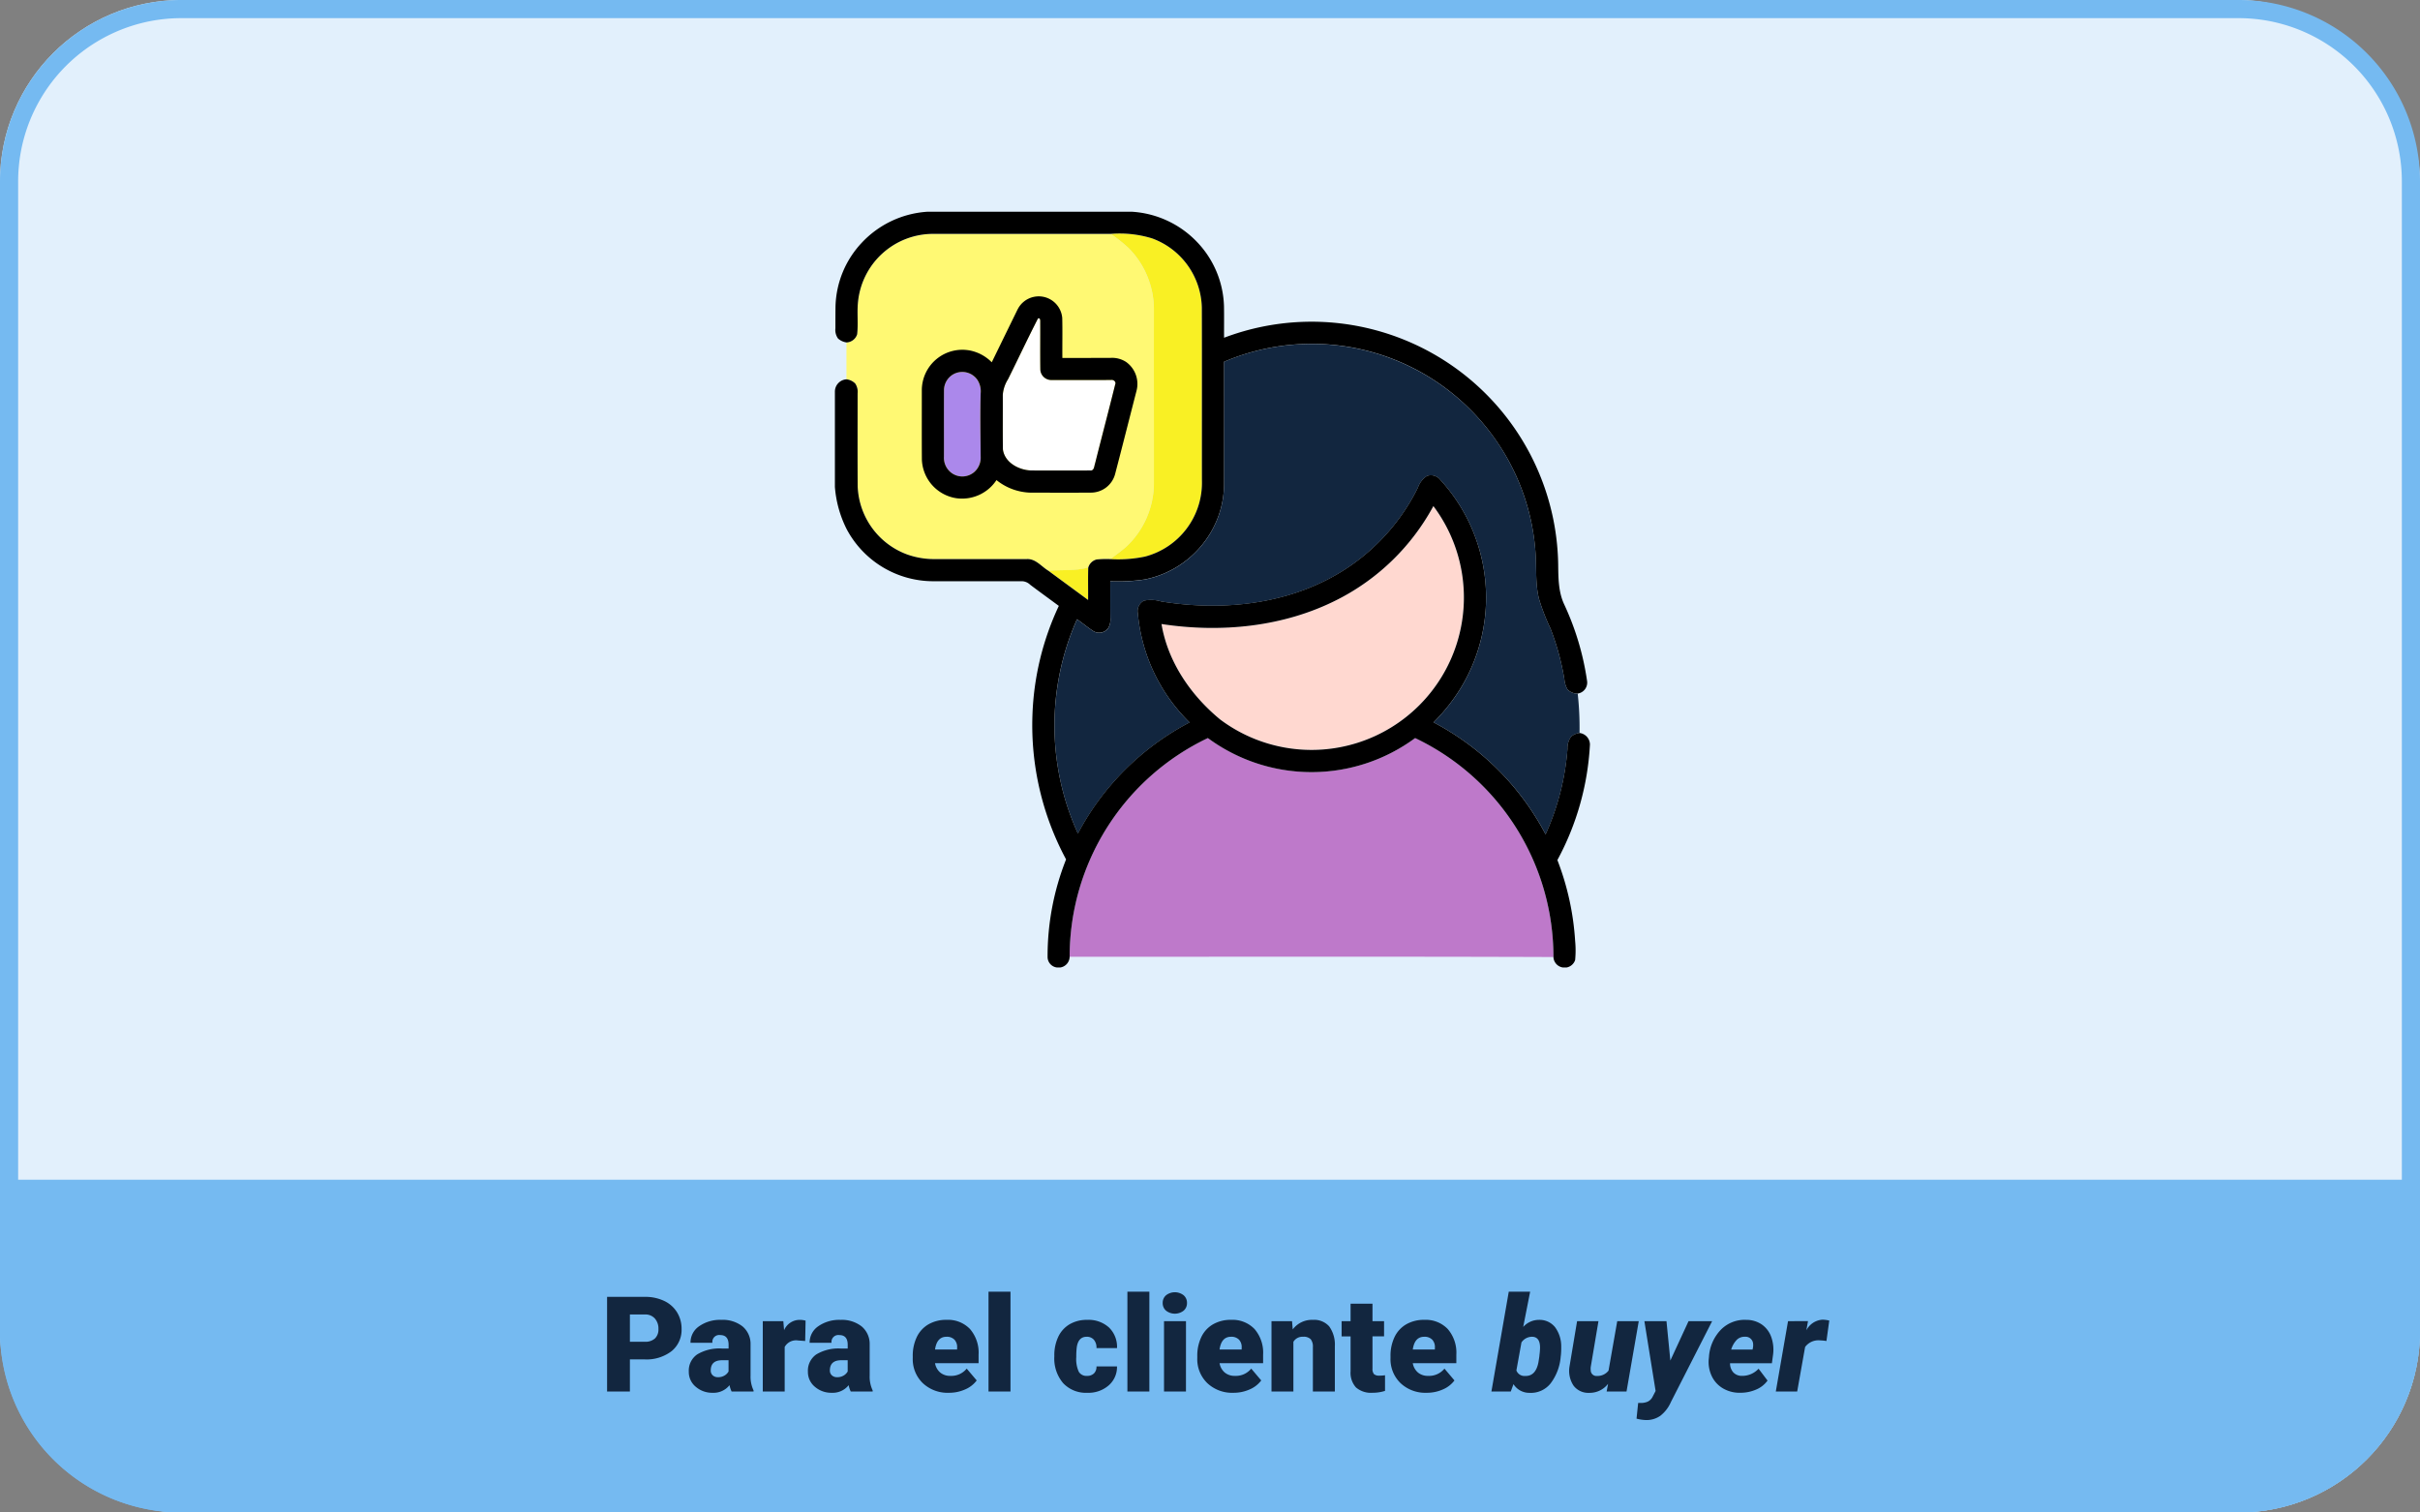 <svg xmlns="http://www.w3.org/2000/svg" width="400" height="250" viewBox="0 0 400 250">
  <rect x="0" y="0" width="400" height="250" fill="#808080" stroke="none"/>
  <g id="ch-5" transform="translate(1426 -5566.387)">
    <rect id="Rectangle_37369" data-name="Rectangle 37369" width="400" height="250" rx="30" transform="translate(-1426 5566.387)" fill="#e2f0fc"/>
    <path id="Rectangle_37369_-_Outline" data-name="Rectangle 37369 - Outline" d="M30,3A26.975,26.975,0,0,0,3,30V220a26.975,26.975,0,0,0,27,27H370a26.975,26.975,0,0,0,27-27V30A26.975,26.975,0,0,0,370,3H30m0-3H370a30,30,0,0,1,30,30V220a30,30,0,0,1-30,30H30A30,30,0,0,1,0,220V30A30,30,0,0,1,30,0Z" transform="translate(-1426 5566.387)" fill="#75baf1"/>
    <path id="Rectangle_37370" data-name="Rectangle 37370" d="M0,0H400a0,0,0,0,1,0,0V25a30,30,0,0,1-30,30H30A30,30,0,0,1,0,25V0A0,0,0,0,1,0,0Z" transform="translate(-1426 5761.387)" fill="#75baf1"/>
    <path id="Path_157292" data-name="Path 157292" d="M66.116,15.693V21H62.345V5.359h6.241a7.269,7.269,0,0,1,3.174.661A4.979,4.979,0,0,1,73.9,7.9a5.134,5.134,0,0,1,.757,2.766,4.526,4.526,0,0,1-1.638,3.658,6.8,6.8,0,0,1-4.5,1.37Zm0-2.911h2.471a2.33,2.33,0,0,0,1.67-.548,2.035,2.035,0,0,0,.575-1.547,2.516,2.516,0,0,0-.591-1.751,2.092,2.092,0,0,0-1.611-.666H66.116ZM82.927,21a4.087,4.087,0,0,1-.344-1.042,3.366,3.366,0,0,1-2.793,1.257A4.124,4.124,0,0,1,77,20.221a3.163,3.163,0,0,1-1.149-2.5,3.251,3.251,0,0,1,1.4-2.857,7.114,7.114,0,0,1,4.061-.967h1.117v-.615q0-1.608-1.386-1.608a1.133,1.133,0,0,0-1.289,1.274h-3.62a3.245,3.245,0,0,1,1.434-2.736,6.027,6.027,0,0,1,3.658-1.051,5.284,5.284,0,0,1,3.513,1.085,3.772,3.772,0,0,1,1.321,2.976v5.146a5.269,5.269,0,0,0,.494,2.449V21Zm-2.267-2.363a2.019,2.019,0,0,0,1.123-.29,1.818,1.818,0,0,0,.639-.655V15.833H81.37q-1.891,0-1.891,1.7a1.036,1.036,0,0,0,.333.8A1.205,1.205,0,0,0,80.661,18.637Zm14.427-5.983L93.9,12.567A2.142,2.142,0,0,0,91.7,13.642V21h-3.62V9.377h3.395L91.6,10.87a2.8,2.8,0,0,1,2.546-1.708,3.53,3.53,0,0,1,1.01.129ZM102.618,21a4.087,4.087,0,0,1-.344-1.042,3.366,3.366,0,0,1-2.793,1.257,4.124,4.124,0,0,1-2.793-.994,3.163,3.163,0,0,1-1.149-2.5,3.251,3.251,0,0,1,1.4-2.857A7.114,7.114,0,0,1,101,13.9h1.117v-.615q0-1.608-1.386-1.608a1.133,1.133,0,0,0-1.289,1.274h-3.62a3.245,3.245,0,0,1,1.434-2.736,6.027,6.027,0,0,1,3.658-1.051,5.284,5.284,0,0,1,3.513,1.085,3.772,3.772,0,0,1,1.321,2.976v5.146a5.269,5.269,0,0,0,.494,2.449V21Zm-2.267-2.363a2.019,2.019,0,0,0,1.123-.29,1.818,1.818,0,0,0,.639-.655V15.833H101.06q-1.891,0-1.891,1.7a1.036,1.036,0,0,0,.333.8A1.205,1.205,0,0,0,100.351,18.637Zm18.5,2.578a5.975,5.975,0,0,1-4.329-1.6,5.509,5.509,0,0,1-1.654-4.152v-.3a7.138,7.138,0,0,1,.661-3.147,4.834,4.834,0,0,1,1.928-2.111,5.821,5.821,0,0,1,3.008-.747,5.031,5.031,0,0,1,3.867,1.52,5.973,5.973,0,0,1,1.418,4.238v1.407h-7.2a2.609,2.609,0,0,0,.849,1.536,2.525,2.525,0,0,0,1.7.559,3.254,3.254,0,0,0,2.686-1.2l1.654,1.955a4.624,4.624,0,0,1-1.917,1.488A6.48,6.48,0,0,1,118.849,21.215Zm-.408-9.26q-1.59,0-1.891,2.105H120.2v-.279a1.793,1.793,0,0,0-.44-1.348A1.753,1.753,0,0,0,118.441,11.955ZM129.022,21h-3.631V4.5h3.631Zm12.622-2.578a1.61,1.61,0,0,0,1.182-.414,1.517,1.517,0,0,0,.408-1.155h3.395a4.018,4.018,0,0,1-1.37,3.137,5.1,5.1,0,0,1-3.529,1.225,5.158,5.158,0,0,1-4-1.59,6.264,6.264,0,0,1-1.461-4.4v-.15a7.08,7.08,0,0,1,.65-3.11A4.732,4.732,0,0,1,138.8,9.887a5.589,5.589,0,0,1,2.9-.725,5.03,5.03,0,0,1,3.6,1.257,4.458,4.458,0,0,1,1.332,3.405h-3.395a1.987,1.987,0,0,0-.44-1.386,1.52,1.52,0,0,0-1.182-.483q-1.407,0-1.644,1.794a12.659,12.659,0,0,0-.075,1.568,4.972,4.972,0,0,0,.419,2.428A1.45,1.45,0,0,0,141.644,18.422ZM151.978,21h-3.631V4.5h3.631Zm6.048,0H154.4V9.377h3.631ZM154.18,6.369a1.63,1.63,0,0,1,.559-1.275,2.364,2.364,0,0,1,2.9,0,1.63,1.63,0,0,1,.559,1.275,1.63,1.63,0,0,1-.559,1.275,2.364,2.364,0,0,1-2.9,0A1.63,1.63,0,0,1,154.18,6.369Zm11.7,14.846a5.975,5.975,0,0,1-4.329-1.6,5.509,5.509,0,0,1-1.654-4.152v-.3a7.138,7.138,0,0,1,.661-3.147,4.834,4.834,0,0,1,1.928-2.111,5.821,5.821,0,0,1,3.008-.747,5.031,5.031,0,0,1,3.867,1.52,5.973,5.973,0,0,1,1.418,4.238v1.407h-7.2a2.609,2.609,0,0,0,.849,1.536,2.525,2.525,0,0,0,1.7.559,3.254,3.254,0,0,0,2.686-1.2l1.654,1.955a4.624,4.624,0,0,1-1.917,1.488A6.48,6.48,0,0,1,165.878,21.215Zm-.408-9.26q-1.59,0-1.891,2.105h3.652v-.279a1.793,1.793,0,0,0-.44-1.348A1.753,1.753,0,0,0,165.47,11.955Zm10.087-2.578.118,1.364a3.942,3.942,0,0,1,3.319-1.579,3.316,3.316,0,0,1,2.712,1.085,5.165,5.165,0,0,1,.929,3.266V21h-3.631V13.663a1.961,1.961,0,0,0-.354-1.294,1.64,1.64,0,0,0-1.289-.414,1.726,1.726,0,0,0-1.579.838V21h-3.62V9.377Zm13.3-2.89v2.89h1.912v2.514h-1.912v5.317a1.358,1.358,0,0,0,.236.913,1.268,1.268,0,0,0,.935.258,5.311,5.311,0,0,0,.9-.064V20.9a6.681,6.681,0,0,1-2.041.312,3.792,3.792,0,0,1-2.761-.881,3.61,3.61,0,0,1-.892-2.675V11.891h-1.482V9.377h1.482V6.487Zm8.959,14.728a5.975,5.975,0,0,1-4.329-1.6,5.509,5.509,0,0,1-1.654-4.152v-.3a7.138,7.138,0,0,1,.661-3.147,4.834,4.834,0,0,1,1.928-2.111,5.821,5.821,0,0,1,3.008-.747,5.031,5.031,0,0,1,3.867,1.52,5.973,5.973,0,0,1,1.418,4.238v1.407h-7.2a2.609,2.609,0,0,0,.849,1.536,2.525,2.525,0,0,0,1.7.559,3.254,3.254,0,0,0,2.686-1.2l1.654,1.955a4.624,4.624,0,0,1-1.917,1.488A6.48,6.48,0,0,1,197.815,21.215Zm-.408-9.26q-1.59,0-1.891,2.105h3.652v-.279a1.793,1.793,0,0,0-.44-1.348A1.753,1.753,0,0,0,197.407,11.955Zm22.559,3.255a8.423,8.423,0,0,1-1.665,4.447,4.166,4.166,0,0,1-3.5,1.568,3.082,3.082,0,0,1-2.643-1.439L211.715,21h-3.2l2.868-16.5h3.534l-1.149,5.833a3.508,3.508,0,0,1,2.61-1.171,3.274,3.274,0,0,1,2.664,1.219,5.317,5.317,0,0,1,1.01,3.26A11.825,11.825,0,0,1,220,14.984ZM216.453,15a11.123,11.123,0,0,0,.1-1.244q0-1.727-1.235-1.8a2.117,2.117,0,0,0-1.837.933l-.838,4.633a1.421,1.421,0,0,0,1.461.912q1.729.054,2.181-2.252l.15-.954ZM227.8,19.732a3.847,3.847,0,0,1-3.137,1.493,3.045,3.045,0,0,1-2.573-1.192,4.4,4.4,0,0,1-.671-3.137l1.257-7.52h3.534l-1.278,7.572a2.523,2.523,0,0,0,0,.57.936.936,0,0,0,1.042.914,2.283,2.283,0,0,0,1.9-.882l1.439-8.174h3.556L230.847,21H227.56Zm10.291-3.846,3.008-6.51h3.9L238.184,22.74a5.824,5.824,0,0,1-1.756,2.283,3.992,3.992,0,0,1-2.369.7,6.689,6.689,0,0,1-1.558-.236l.269-2.589h.408a2.926,2.926,0,0,0,1.149-.209,1.75,1.75,0,0,0,.827-.811l.5-.967L233.8,9.377h3.652Zm11.462,5.328a5.4,5.4,0,0,1-2.777-.736,4.636,4.636,0,0,1-1.842-2.02,5.426,5.426,0,0,1-.494-2.852l.032-.3a7.125,7.125,0,0,1,1.993-4.539,5.512,5.512,0,0,1,4.173-1.606,4.5,4.5,0,0,1,2.557.758,4.238,4.238,0,0,1,1.558,2.033,6.228,6.228,0,0,1,.322,2.91l-.2,1.474h-6.918a2.266,2.266,0,0,0,.516,1.482,1.894,1.894,0,0,0,1.439.6,3.658,3.658,0,0,0,2.761-1.182l1.482,1.96a4.373,4.373,0,0,1-1.832,1.462,6.432,6.432,0,0,1-2.573.552Zm.859-9.26a1.818,1.818,0,0,0-1.305.47,3.946,3.946,0,0,0-.961,1.646h3.534l.064-.31a2.358,2.358,0,0,0,.021-.705A1.244,1.244,0,0,0,250.409,11.955Zm13.481.7a10.111,10.111,0,0,0-1.1-.107,2.729,2.729,0,0,0-2.428,1.1L259.056,21h-3.534l2.02-11.623,3.3-.011-.269,1.525a3.227,3.227,0,0,1,2.686-1.762,5.065,5.065,0,0,1,1.1.15Z" transform="translate(-1388 5775.387)" fill="#12263f"/>
    <g id="user-experience" transform="translate(-1288 5601.387)">
      <g id="_a6f5cfff" data-name="#a6f5cfff" transform="translate(1.917 3.659)">
        <path id="Path_157146" data-name="Path 157146" d="M13.933,18.107A12.51,12.51,0,0,1,22.279,15q14.627-.007,29.25,0a23.4,23.4,0,0,1,3.013,2.4,14.418,14.418,0,0,1,4.123,10.039c-.01,9.6.01,19.2,0,28.8a14.437,14.437,0,0,1-4.489,10.4c-.844.771-1.8,1.41-2.693,2.118a17.685,17.685,0,0,0-2.274.059,1.933,1.933,0,0,0-1.388,1.342c-2.154.583-4.394.354-6.595.522-1.149-.688-2.1-2.013-3.569-1.925q-7.568.015-15.136,0a13.288,13.288,0,0,1-4.679-.781A12.494,12.494,0,0,1,9.7,56.7c-.034-5.119-.012-10.237-.01-15.353a2.443,2.443,0,0,0-.4-1.62,2.412,2.412,0,0,0-1.435-.688q-.007-3.048,0-6.1a1.914,1.914,0,0,0,1.759-1.356c.19-1.7-.024-3.418.122-5.121a12.391,12.391,0,0,1,4.194-8.358" transform="translate(-7.858 -14.998)" fill="#fff973"/>
      </g>
      <g id="_8aedbdff" data-name="#8aedbdff" transform="translate(35.288 3.65)">
        <path id="Path_157147" data-name="Path 157147" d="M186.724,14.974a18.311,18.311,0,0,1,6.865.751,12.5,12.5,0,0,1,8.2,11.442c.029,9.517,0,19.035.015,28.55a12.619,12.619,0,0,1-9.408,12.6,21.457,21.457,0,0,1-5.714.41c.9-.708,1.849-1.347,2.693-2.118a14.437,14.437,0,0,0,4.489-10.4c.007-9.6-.012-19.2,0-28.8a14.418,14.418,0,0,0-4.123-10.039A23.4,23.4,0,0,0,186.724,14.974Z" transform="translate(-176.423 -14.962)" fill="#f9f024"/>
        <path id="Path_157148" data-name="Path 157148" d="M144.64,241.582c2.2-.168,4.44.061,6.595-.522-.059,1.783-.007,3.569-.024,5.355C149.022,244.8,146.826,243.2,144.64,241.582Z" transform="translate(-144.64 -185.899)" fill="#f9f024"/>
      </g>
      <g id="_ffffffff" data-name="#ffffffff" transform="translate(27.752 17.619)">
        <path id="Path_157149" data-name="Path 157149" d="M119.57,72.242c.41-.146.364.385.368.634.01,2.613-.024,5.228.015,7.841a1.822,1.822,0,0,0,1.9,1.7q4.9.022,9.8-.007c.412-.076.866.3.673.739-1.081,4.352-2.23,8.69-3.32,13.043-.159.434-.139,1.254-.808,1.174q-4.871.015-9.744,0c-2.027-.056-4.406-1.3-4.684-3.494-.044-3,0-6.011-.02-9.015a5.677,5.677,0,0,1,.869-2.571C116.283,78.944,117.867,75.563,119.57,72.242Z" transform="translate(-113.751 -72.217)" fill="#fff"/>
      </g>
      <g id="_b36212ff" data-name="#b36212ff" transform="translate(36.293 21.843)">
        <path id="Path_157150" data-name="Path 157150" d="M176.78,92.492a37.083,37.083,0,0,1,51.493,31.541c.188,2.535-.051,5.119.566,7.607a34.568,34.568,0,0,0,1.905,4.933,41.758,41.758,0,0,1,2.3,8.4,4.126,4.126,0,0,0,.52,1.686,2.286,2.286,0,0,0,1.681.676,51.315,51.315,0,0,1,.3,6.509,2.5,2.5,0,0,0-1.41.639,3.2,3.2,0,0,0-.573,1.993,41.882,41.882,0,0,1-3.618,14.124,44.045,44.045,0,0,0-18.513-18.51,30.783,30.783,0,0,0,4.445-5.6,28.81,28.81,0,0,0-3.32-34.468,1.982,1.982,0,0,0-2.22-.661,3.778,3.778,0,0,0-1.508,1.944,33.954,33.954,0,0,1-15.19,15.309c-8.354,4.206-18.1,4.994-27.242,3.491a5.727,5.727,0,0,0-2.852-.127,1.951,1.951,0,0,0-1,2.1,28.867,28.867,0,0,0,8.546,18.027,43.916,43.916,0,0,0-18.452,18.369,43.147,43.147,0,0,1-.146-35.413c.9.629,1.749,1.339,2.674,1.94a1.836,1.836,0,0,0,2.471-.468,2.824,2.824,0,0,0,.364-1.752c-.017-2,0-4-.012-6a30.15,30.15,0,0,0,5.706-.3,16.335,16.335,0,0,0,10.1-6.543,15.913,15.913,0,0,0,3-9.332C176.788,105.891,176.8,99.192,176.78,92.492Z" transform="translate(-148.76 -89.53)" fill="#12263f"/>
      </g>
      <g id="_ffd54dff" data-name="#ffd54dff" transform="translate(18.019 26.477)">
        <path id="Path_157151" data-name="Path 157151" d="M75.689,108.774a3.049,3.049,0,0,1,3.647.991,3.423,3.423,0,0,1,.59,2.3c-.09,3.5-.022,7,0,10.5a3.123,3.123,0,0,1-1.061,2.513,3.027,3.027,0,0,1-3.767.139,3.11,3.11,0,0,1-1.242-2.674c0-3.66-.012-7.322.007-10.981A3.05,3.05,0,0,1,75.689,108.774Z" transform="translate(-73.856 -108.527)" fill="#ab88eb"/>
      </g>
      <g id="_ffd8d0ff" data-name="#ffd8d0ff" transform="translate(53.981 48.648)">
        <path id="Path_157152" data-name="Path 157152" d="M266.2,199.4a25.187,25.187,0,0,1-35.249,35.273c-4.845-3.986-8.644-9.508-9.693-15.778,9.822,1.5,20.245.5,29.164-4.079A37.192,37.192,0,0,0,266.2,199.4Z" transform="translate(-221.26 -199.4)" fill="#ffd8d0"/>
      </g>
      <g id="_ff8acbff" data-name="#ff8acbff" transform="translate(38.796 86.988)">
        <path id="Path_157153" data-name="Path 157153" d="M165.282,371.215a40.044,40.044,0,0,1,16.595-14.665,28.873,28.873,0,0,0,34.259,0,40.075,40.075,0,0,1,22.86,36.2c-26.656-.1-53.318-.032-79.976-.046A39.971,39.971,0,0,1,165.282,371.215Z" transform="translate(-159.02 -356.55)" fill="#be79ca"/>
      </g>
      <g id="_000000ff" data-name="#000000ff">
        <path id="Path_157144" data-name="Path 157144" d="M15.265,0H49.129a16.254,16.254,0,0,1,10.73,5,16.008,16.008,0,0,1,4.452,10.583c.034,1.747,0,3.5.015,5.243a40.771,40.771,0,0,1,55.225,37.479c.029,2.223.024,4.535.991,6.592a45.086,45.086,0,0,1,3.786,12.674,1.833,1.833,0,0,1-1.554,2.071,2.286,2.286,0,0,1-1.681-.676,4.126,4.126,0,0,1-.52-1.686,41.758,41.758,0,0,0-2.3-8.4,34.567,34.567,0,0,1-1.905-4.933c-.617-2.489-.378-5.072-.566-7.607a36.88,36.88,0,0,0-6.026-17.812A37.024,37.024,0,0,0,64.313,24.8c.022,6.7.007,13.4.01,20.1a15.913,15.913,0,0,1-3,9.332,16.335,16.335,0,0,1-10.1,6.543,30.15,30.15,0,0,1-5.707.3c.007,2,0,4,.012,6a2.824,2.824,0,0,1-.364,1.752,1.836,1.836,0,0,1-2.471.468c-.925-.6-1.771-1.31-2.674-1.94a43.147,43.147,0,0,0,.146,35.413A43.916,43.916,0,0,1,58.619,84.409a28.867,28.867,0,0,1-8.546-18.027,1.951,1.951,0,0,1,1-2.1,5.727,5.727,0,0,1,2.852.127c9.139,1.5,18.888.715,27.242-3.491a33.954,33.954,0,0,0,15.19-15.309,3.778,3.778,0,0,1,1.508-1.944,1.981,1.981,0,0,1,2.22.661A28.81,28.81,0,0,1,103.4,78.8a30.783,30.783,0,0,1-4.445,5.6,44.045,44.045,0,0,1,18.513,18.51,41.883,41.883,0,0,0,3.618-14.124,3.2,3.2,0,0,1,.573-1.993,2.5,2.5,0,0,1,1.41-.639,1.945,1.945,0,0,1,1.732,1.905,45.058,45.058,0,0,1-5.382,19.1,44.685,44.685,0,0,1,2.935,13.367,16.42,16.42,0,0,1,0,3.155,1.834,1.834,0,0,1-1.425,1.237h-.583a1.82,1.82,0,0,1-1.578-1.722,40.075,40.075,0,0,0-22.86-36.2,28.873,28.873,0,0,1-34.259,0A40.041,40.041,0,0,0,38.8,123.145a1.823,1.823,0,0,1-1.535,1.769h-.583a1.754,1.754,0,0,1-1.527-1.693,43.331,43.331,0,0,1,3.057-16.17,46.833,46.833,0,0,1-5.56-23.856A46.086,46.086,0,0,1,37.011,65.15c-1.574-1.166-3.162-2.313-4.726-3.491A2.068,2.068,0,0,0,31,61.073q-7.326,0-14.655,0a16.215,16.215,0,0,1-14.4-8.61A18.662,18.662,0,0,1,0,45.479V29.726A2.036,2.036,0,0,1,1.92,27.7a2.412,2.412,0,0,1,1.435.688,2.443,2.443,0,0,1,.4,1.62c0,5.116-.024,10.235.01,15.353A12.494,12.494,0,0,0,11.9,56.633a13.288,13.288,0,0,0,4.679.781q7.568,0,15.136,0c1.466-.088,2.42,1.237,3.569,1.925,2.186,1.618,4.382,3.22,6.57,4.833.017-1.786-.034-3.572.024-5.355a1.933,1.933,0,0,1,1.388-1.342,17.685,17.685,0,0,1,2.274-.059A21.457,21.457,0,0,0,51.258,57a12.619,12.619,0,0,0,9.408-12.6c-.012-9.515.015-19.032-.015-28.55a12.5,12.5,0,0,0-8.2-11.442,18.311,18.311,0,0,0-6.865-.751q-14.624,0-29.25,0A12.47,12.47,0,0,0,3.8,15.126c-.146,1.7.068,3.423-.122,5.121A1.914,1.914,0,0,1,1.918,21.6a2.618,2.618,0,0,1-1.4-.647,2.421,2.421,0,0,1-.434-1.676c0-1.22,0-2.437.017-3.657A15.946,15.946,0,0,1,4.426,5.138,16.287,16.287,0,0,1,15.265,0M98.923,48.648A37.192,37.192,0,0,1,83.146,64.065c-8.92,4.579-19.342,5.577-29.164,4.079,1.049,6.27,4.848,11.791,9.693,15.778A25.186,25.186,0,0,0,98.923,48.648Z"/>
        <path id="Path_157145" data-name="Path 157145" d="M74.721,59.4A3.9,3.9,0,0,1,82.07,60.86c.056,2.206,0,4.411.022,6.617,2.669.012,5.338-.012,8.007-.015a4.24,4.24,0,0,1,2.523.673,4.463,4.463,0,0,1,1.718,4.8C93.156,77.521,92,82.117,90.8,86.7a4.134,4.134,0,0,1-3.874,3.033c-3.33.029-6.663.007-9.993.01A9.374,9.374,0,0,1,71.2,87.663a6.813,6.813,0,0,1-6.7,2.986,6.72,6.72,0,0,1-5.631-6.365c-.027-3.816-.007-7.629-.01-11.442a6.7,6.7,0,0,1,8.1-6.57,6.982,6.982,0,0,1,3.46,1.92q2.148-4.4,4.3-8.8m3.342,1.557c-1.7,3.32-3.286,6.7-4.948,10.044a5.677,5.677,0,0,0-.869,2.571c.015,3-.024,6.011.02,9.015.278,2.193,2.657,3.438,4.684,3.494q4.871.022,9.744,0c.668.081.649-.739.808-1.174,1.091-4.352,2.24-8.69,3.32-13.043.193-.439-.261-.815-.673-.739q-4.9.022-9.8.007a1.822,1.822,0,0,1-1.9-1.7c-.039-2.613,0-5.228-.015-7.841,0-.249.041-.781-.368-.634M64.345,70.033a3.05,3.05,0,0,0-1.822,2.786c-.02,3.66,0,7.322-.007,10.981a3.11,3.11,0,0,0,1.242,2.674,3.027,3.027,0,0,0,3.767-.139,3.123,3.123,0,0,0,1.061-2.513c-.024-3.5-.093-7,0-10.5a3.423,3.423,0,0,0-.59-2.3A3.049,3.049,0,0,0,64.345,70.033Z" transform="translate(-44.493 -43.309)"/>
      </g>
    </g>
  </g>
</svg>
